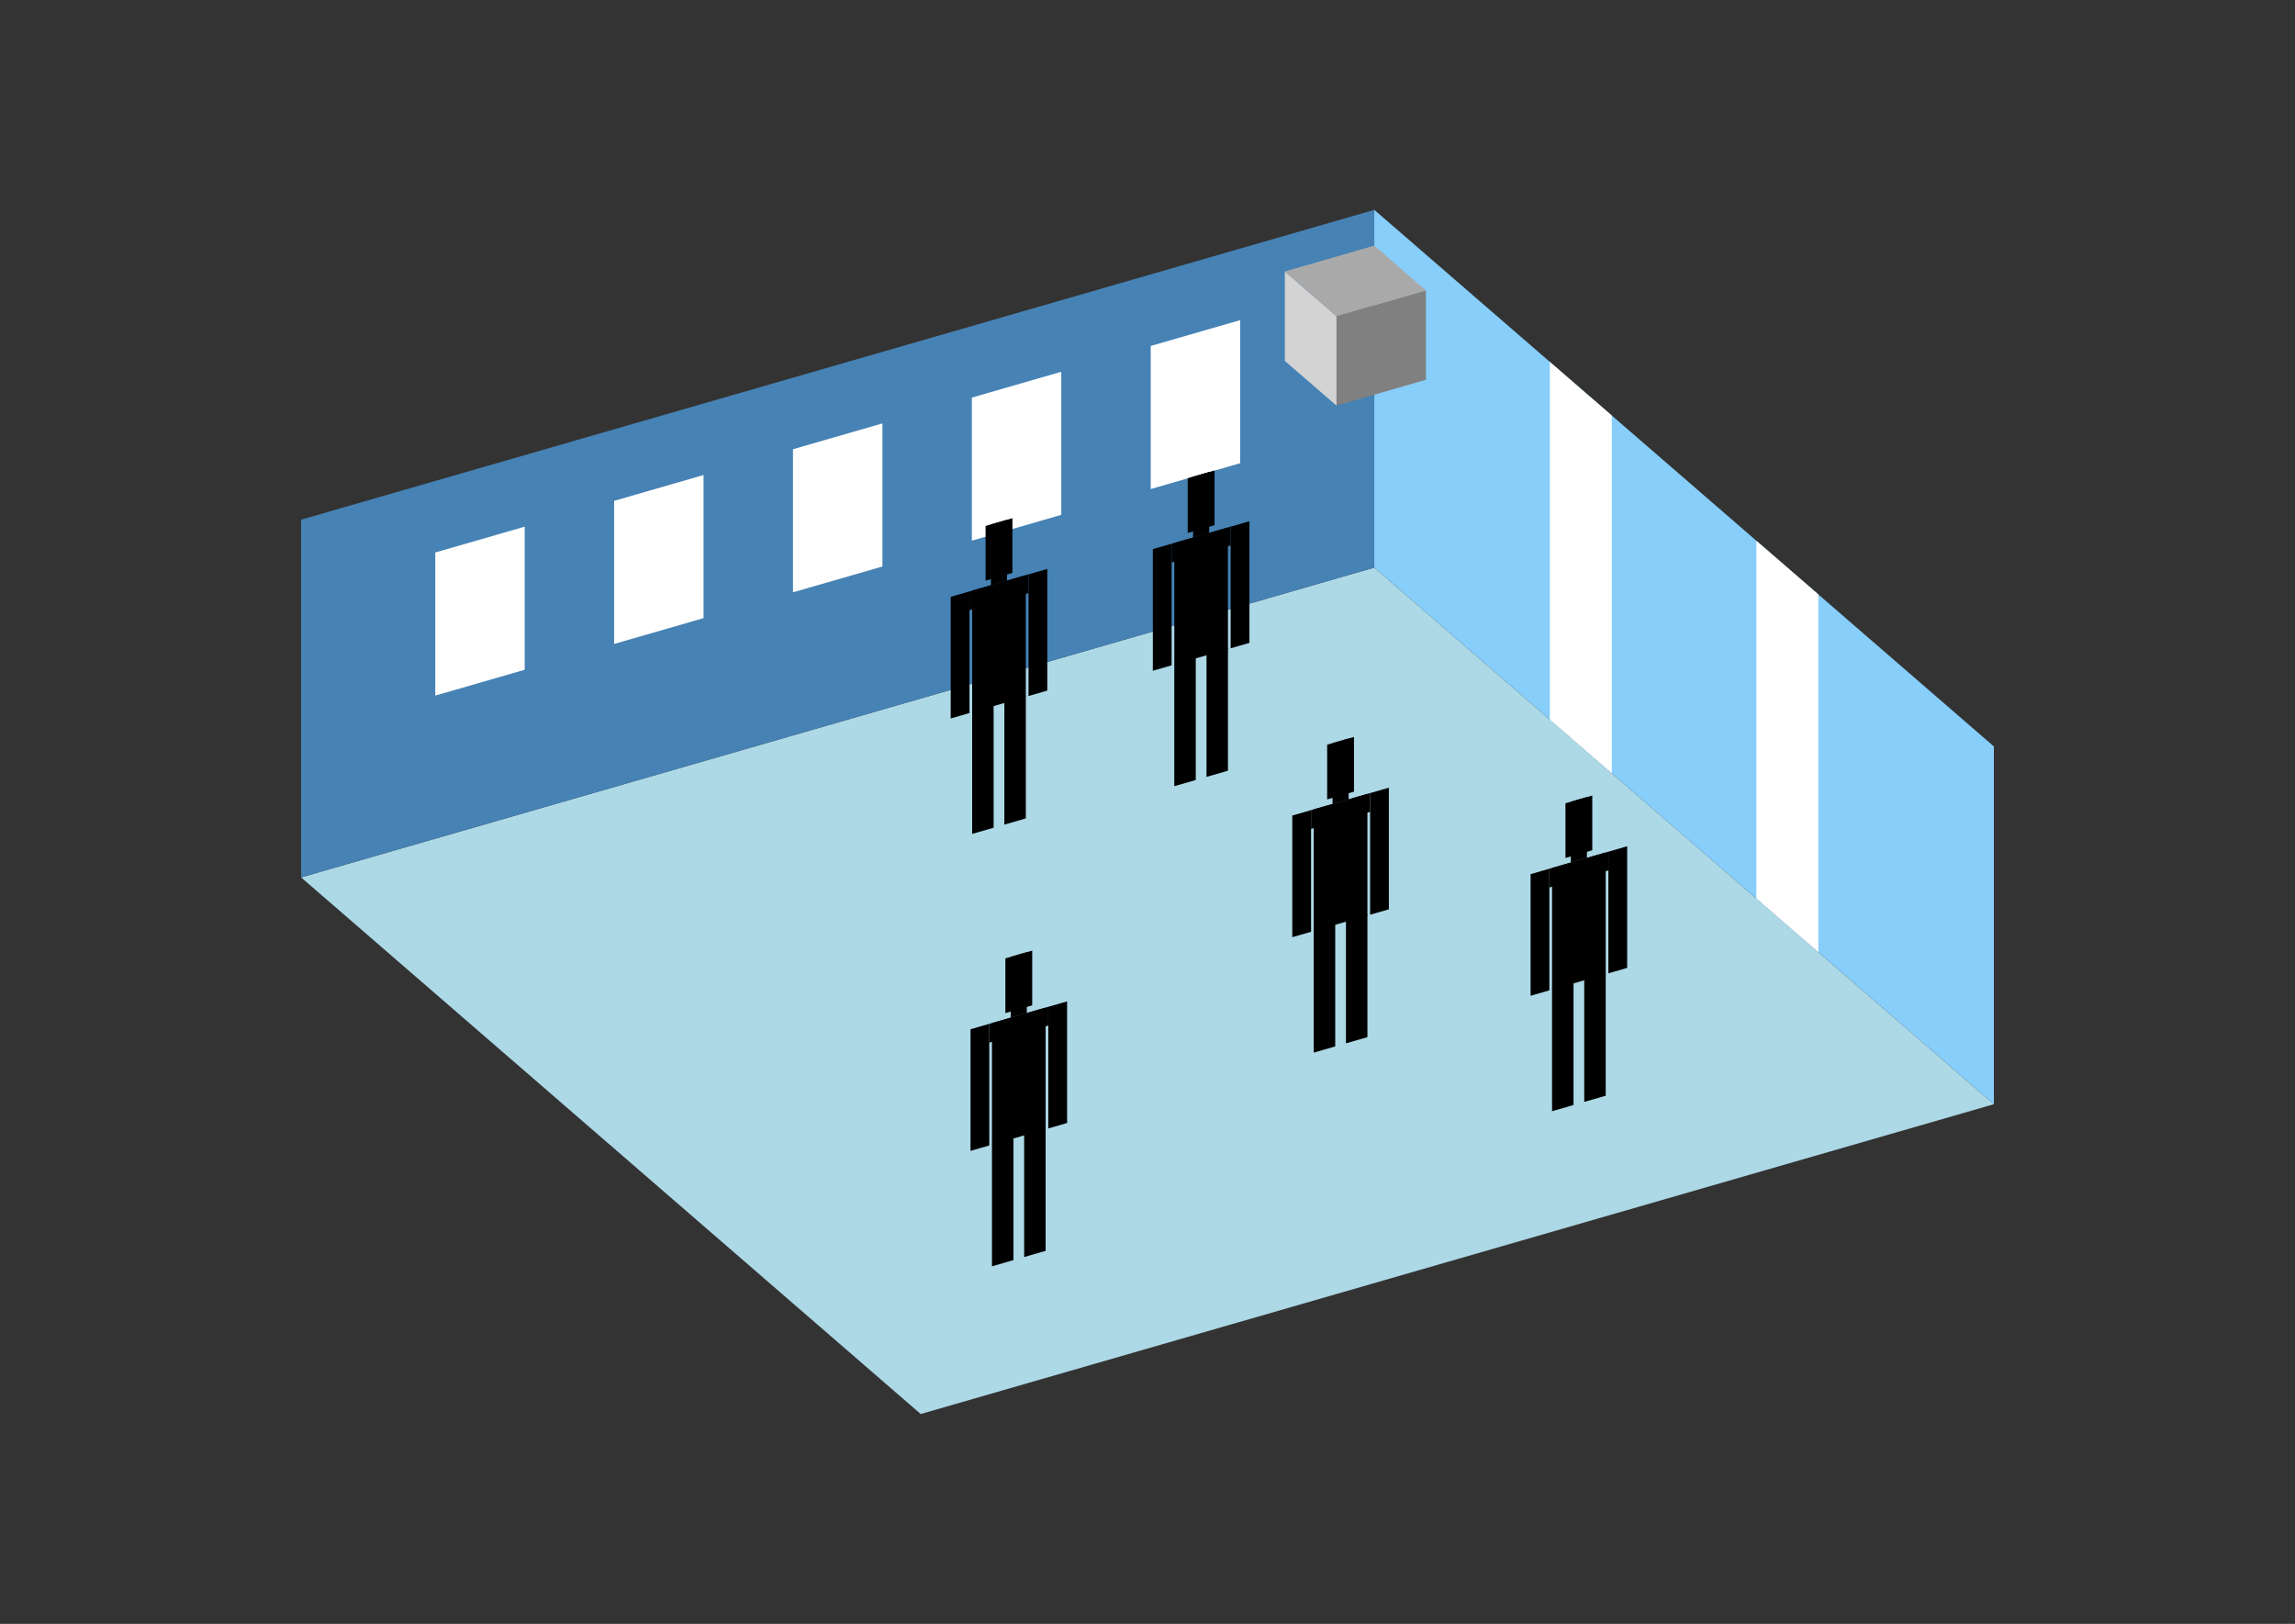 <?xml version="1.0" encoding="UTF-8"?>
<svg
  xmlns="http://www.w3.org/2000/svg"
  width="848"
  height="600"
  style="background-color:white"
>
  <rect width="100%" height="100%" fill="#333333" stroke="none"/>
  <polygon fill="lightblue" points="340.201,522.461 111.258,324.191 507.799,209.719 736.742,407.99" />
  <polygon fill="steelblue" points="111.258,324.191 111.258,192.01 507.799,77.539 507.799,209.719" />
  <polygon fill="lightskyblue" points="736.742,407.99 736.742,275.809 507.799,77.539 507.799,209.719" />
  <polygon fill="white" points="595.56,285.723 595.56,153.543 572.666,133.716 572.666,265.896" />
  <polygon fill="white" points="671.875,351.813 671.875,219.633 648.98,199.806 648.98,331.986" />
  <polygon fill="white" points="160.826,257.01 160.826,204.138 193.871,194.598 193.871,247.47" />
  <polygon fill="white" points="226.916,237.931 226.916,185.059 259.961,175.52 259.961,228.392" />
  <polygon fill="white" points="293.006,218.853 293.006,165.98 326.051,156.441 326.051,209.313" />
  <polygon fill="white" points="359.096,199.774 359.096,146.902 392.141,137.363 392.141,190.235" />
  <polygon fill="white" points="425.186,180.695 425.186,127.823 458.231,118.284 458.231,171.156" />
  <polygon fill="grey" points="493.832,149.864 493.832,116.819 526.877,107.28 526.877,140.325" />
  <polygon fill="lightgrey" points="493.832,149.864 493.832,116.819 474.754,100.296 474.754,133.341" />
  <polygon fill="darkgrey" points="493.832,116.819 474.754,100.296 507.799,90.757 526.877,107.28" />
  <polygon fill="hsl(360.0,50.0%,72.836%)" points="359.215,308.115 359.215,262.724 367.146,260.435 367.146,305.825" />
  <polygon fill="hsl(360.0,50.0%,72.836%)" points="379.042,302.391 379.042,257 371.111,259.29 371.111,304.681" />
  <polygon fill="hsl(360.0,50.0%,72.836%)" points="351.284,265.463 351.284,220.522 358.223,218.518 358.223,263.46" />
  <polygon fill="hsl(360.0,50.0%,72.836%)" points="380.033,257.164 380.033,212.222 386.973,210.219 386.973,255.16" />
  <polygon fill="hsl(360.0,50.0%,72.836%)" points="358.223,225.458 358.223,218.518 380.033,212.222 380.033,219.162" />
  <polygon fill="hsl(360.0,50.0%,72.836%)" points="359.215,263.173 359.215,218.232 379.042,212.509 379.042,257.45" />
  <polygon fill="hsl(360.0,50.0%,72.836%)" points="364.171,214.554 364.171,194.331 374.085,191.469 374.085,211.692" />
  <polygon fill="hsl(360.0,50.0%,72.836%)" points="366.154,216.229 366.154,193.758 372.102,192.041 372.102,214.512" />
  <polygon fill="hsl(360.0,50.0%,72.092%)" points="433.904,290.487 433.904,245.096 441.835,242.807 441.835,288.197" />
  <polygon fill="hsl(360.0,50.0%,72.092%)" points="453.731,284.763 453.731,239.373 445.801,241.662 445.801,287.053" />
  <polygon fill="hsl(360.0,50.0%,72.092%)" points="425.974,247.835 425.974,202.894 432.913,200.89 432.913,245.832" />
  <polygon fill="hsl(360.0,50.0%,72.092%)" points="454.723,239.536 454.723,194.594 461.662,192.591 461.662,237.533" />
  <polygon fill="hsl(360.0,50.0%,72.092%)" points="432.913,207.83 432.913,200.89 454.723,194.594 454.723,201.534" />
  <polygon fill="hsl(360.0,50.0%,72.092%)" points="433.904,245.546 433.904,200.604 453.731,194.881 453.731,239.822" />
  <polygon fill="hsl(360.0,50.0%,72.092%)" points="438.861,196.926 438.861,176.703 448.775,173.841 448.775,194.064" />
  <polygon fill="hsl(360.0,50.0%,72.092%)" points="440.844,198.601 440.844,176.13 446.792,174.413 446.792,196.884" />
  <polygon fill="hsl(360.0,50.0%,50.66%)" points="485.431,388.929 485.431,343.539 493.362,341.249 493.362,386.64" />
  <polygon fill="hsl(360.0,50.0%,50.66%)" points="505.258,383.206 505.258,337.815 497.327,340.105 497.327,385.495" />
  <polygon fill="hsl(360.0,50.0%,50.66%)" points="477.5,346.278 477.5,301.336 484.44,299.333 484.44,344.274" />
  <polygon fill="hsl(360.0,50.0%,50.66%)" points="506.249,337.978 506.249,293.037 513.189,291.034 513.189,335.975" />
  <polygon fill="hsl(360.0,50.0%,50.66%)" points="484.44,306.272 484.44,299.333 506.249,293.037 506.249,299.977" />
  <polygon fill="hsl(360.0,50.0%,50.66%)" points="485.431,343.988 485.431,299.047 505.258,293.323 505.258,338.265" />
  <polygon fill="hsl(360.0,50.0%,50.66%)" points="490.388,295.369 490.388,275.145 500.301,272.284 500.301,292.507" />
  <polygon fill="hsl(360.0,50.0%,50.66%)" points="492.37,297.044 492.37,274.573 498.318,272.856 498.318,295.327" />
  <polygon fill="hsl(360.0,50.0%,42.218%)" points="366.53,467.888 366.53,422.497 374.461,420.208 374.461,465.598" />
  <polygon fill="hsl(360.0,50.0%,42.218%)" points="386.357,462.164 386.357,416.773 378.426,419.063 378.426,464.454" />
  <polygon fill="hsl(360.0,50.0%,42.218%)" points="358.599,425.236 358.599,380.295 365.538,378.291 365.538,423.233" />
  <polygon fill="hsl(360.0,50.0%,42.218%)" points="387.348,416.937 387.348,371.995 394.288,369.992 394.288,414.933" />
  <polygon fill="hsl(360.0,50.0%,42.218%)" points="365.538,385.231 365.538,378.291 387.348,371.995 387.348,378.935" />
  <polygon fill="hsl(360.0,50.0%,42.218%)" points="366.53,422.946 366.53,378.005 386.357,372.282 386.357,417.223" />
  <polygon fill="hsl(360.0,50.0%,42.218%)" points="371.486,374.327 371.486,354.104 381.4,351.242 381.4,371.465" />
  <polygon fill="hsl(360.0,50.0%,42.218%)" points="373.469,376.002 373.469,353.531 379.417,351.814 379.417,374.285" />
  <polygon fill="hsl(360.0,50.0%,41.758%)" points="573.482,410.576 573.482,365.185 581.413,362.896 581.413,408.286" />
  <polygon fill="hsl(360.0,50.0%,41.758%)" points="593.309,404.852 593.309,359.462 585.378,361.751 585.378,407.142" />
  <polygon fill="hsl(360.0,50.0%,41.758%)" points="565.551,367.924 565.551,322.983 572.491,320.98 572.491,365.921" />
  <polygon fill="hsl(360.0,50.0%,41.758%)" points="594.3,359.625 594.3,314.684 601.24,312.68 601.24,357.622" />
  <polygon fill="hsl(360.0,50.0%,41.758%)" points="572.491,327.919 572.491,320.98 594.3,314.684 594.3,321.623" />
  <polygon fill="hsl(360.0,50.0%,41.758%)" points="573.482,365.635 573.482,320.693 593.309,314.97 593.309,359.911" />
  <polygon fill="hsl(360.0,50.0%,41.758%)" points="578.439,317.015 578.439,296.792 588.352,293.93 588.352,314.154" />
  <polygon fill="hsl(360.0,50.0%,41.758%)" points="580.421,318.69 580.421,296.219 586.37,294.502 586.37,316.973" />
</svg>
